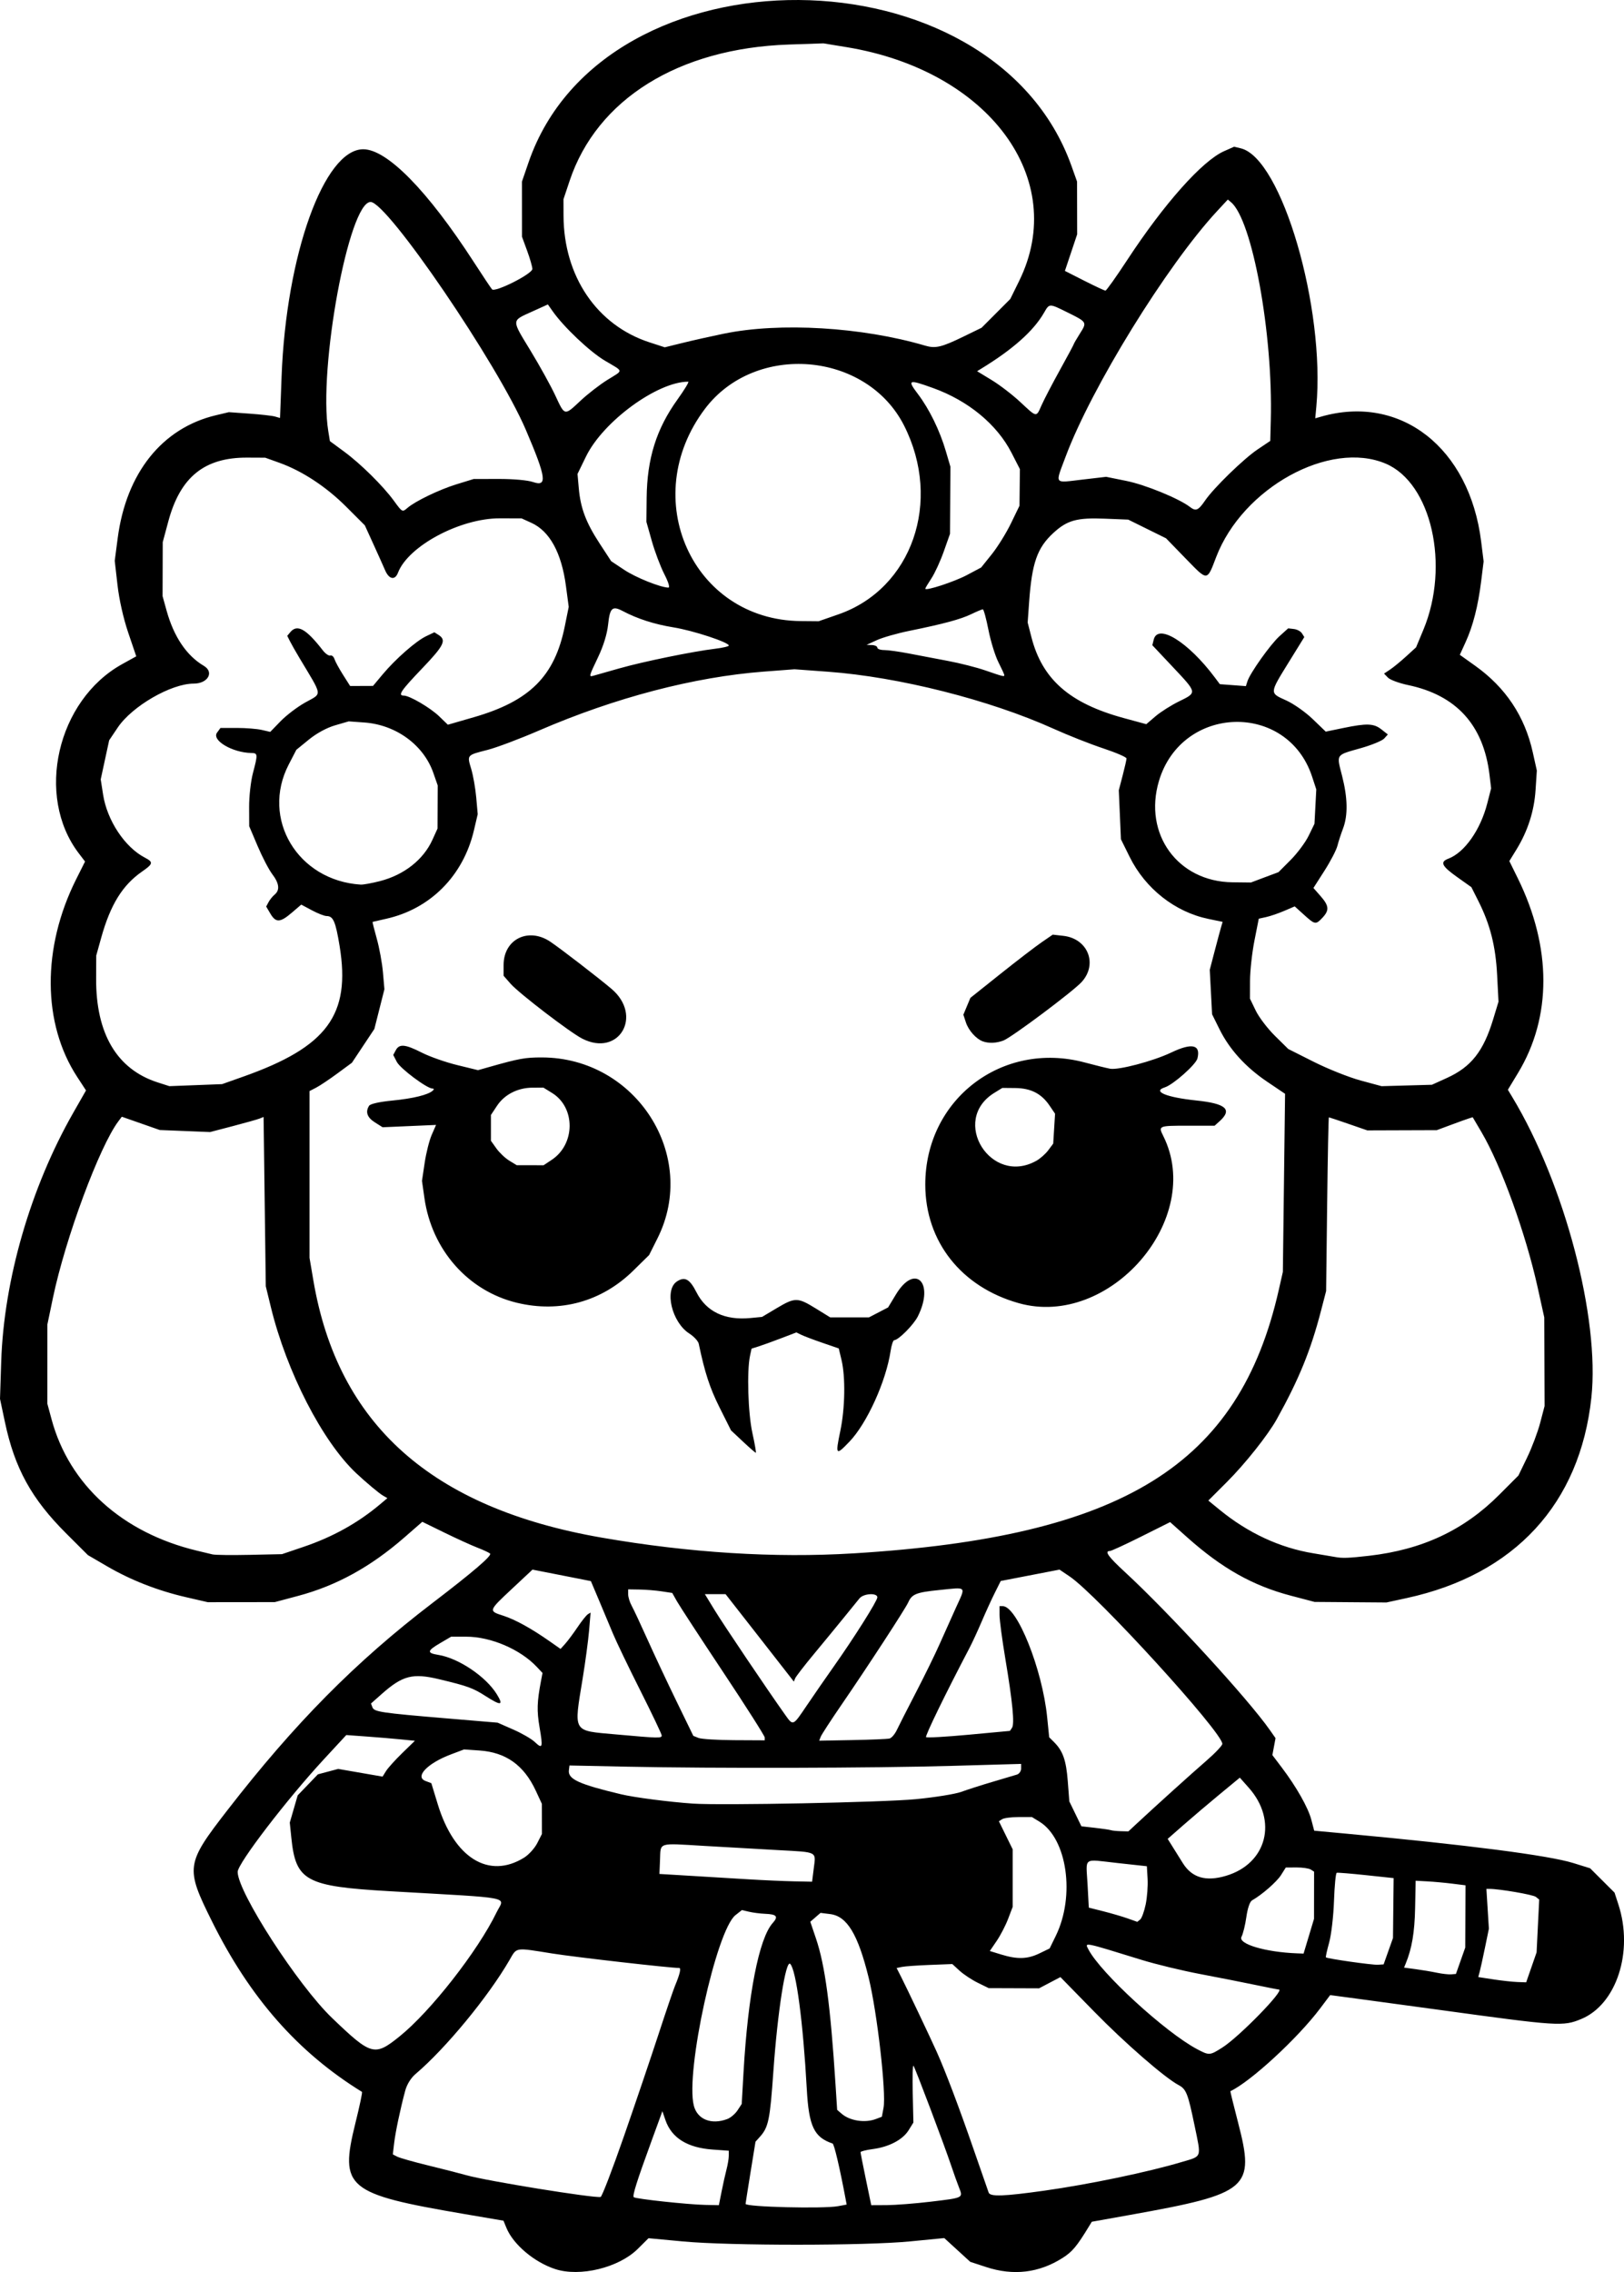 <?xml version="1.0" encoding="UTF-8" standalone="no"?>
<!-- Created with Inkscape (http://www.inkscape.org/) -->

<svg
   width="179.347mm"
   height="250.877mm"
   viewBox="0 0 179.347 250.877"
   version="1.1"
   id="svg1"
   xml:space="preserve"
   xmlns="http://www.w3.org/2000/svg"
   xmlns:svg="http://www.w3.org/2000/svg"><defs
     id="defs1" /><g
     id="layer1"
     transform="translate(132.886,135.998)"><path
       style="fill:#000000"
       d="m -71.583,114.547 c -2.307,-0.759 -4.626,-2.718 -5.374,-4.542 l -0.327,-0.797 -4.321,-0.737 c -13.028,-2.223 -13.806,-2.872 -12.032,-10.041 0.46,-1.857 0.788,-3.407 0.729,-3.443 -7.088,-4.377 -12.37,-10.382 -16.575,-18.845 -2.948,-5.932 -2.892,-6.325 1.743,-12.303 7.421,-9.573 14.126,-16.347 22.57,-22.802 4.583,-3.504 6.65,-5.278 6.403,-5.496 -0.123,-0.109 -0.76,-0.405 -1.415,-0.658 -0.655,-0.253 -2.288,-0.997 -3.629,-1.653 l -2.438,-1.193 -1.964,1.713 c -3.742,3.264 -7.502,5.333 -11.747,6.467 l -2.578,0.688 -3.704,0.004 -3.704,0.004 -2.397,-0.553 c -3.13,-0.722 -6.093,-1.881 -8.716,-3.41 l -2.117,-1.234 -2.414,-2.409 c -3.818,-3.81 -5.673,-7.181 -6.75,-12.27 l -0.545,-2.574 0.132,-4.101 c 0.29,-9.028 3.241,-19.226 7.952,-27.48 l 1.414,-2.477 -0.975,-1.492 c -3.856,-5.901 -3.9,-14.268 -0.115,-21.821 l 0.983,-1.961 -0.692,-0.907 c -4.829,-6.331 -2.403,-16.904 4.793,-20.891 l 1.554,-0.861 -0.884,-2.605 c -0.537,-1.582 -1.004,-3.654 -1.188,-5.275 l -0.304,-2.67 0.327,-2.499 c 0.942,-7.197 4.907,-12.16 10.844,-13.569 l 1.431,-0.34 2.273,0.161 c 1.25,0.089 2.522,0.233 2.826,0.321 l 0.553,0.16 0.172,-4.584 c 0.505,-13.432 4.694,-25.089 9.016,-25.089 2.628,0 7.106,4.564 12.201,12.435 0.989,1.528 1.898,2.891 2.021,3.03 0.332,0.376 4.456,-1.704 4.456,-2.247 0,-0.239 -0.258,-1.138 -0.573,-1.998 l -0.573,-1.563 -0.002,-3.043 -0.002,-3.043 0.726,-2.113 c 8.295,-24.124 51.33,-23.842 59.965,0.393 l 0.613,1.72 0.006,2.91 0.006,2.91 -0.677,2.021 -0.677,2.021 2.146,1.088 c 1.18,0.598 2.23,1.088 2.333,1.088 0.103,0 1.182,-1.518 2.398,-3.373 4.078,-6.223 8.288,-10.953 10.699,-12.023 l 1.114,-0.494 0.738,0.179 c 4.51,1.091 9.344,17.624 8.339,28.517 l -0.12,1.295 0.625,-0.18 c 8.778,-2.532 16.408,3.41 17.697,13.781 l 0.273,2.197 -0.273,2.197 c -0.34,2.737 -0.902,4.933 -1.723,6.73 l -0.633,1.387 1.694,1.209 c 3.363,2.4 5.477,5.572 6.361,9.548 l 0.45,2.023 -0.14,2.145 c -0.152,2.338 -0.861,4.541 -2.118,6.585 l -0.778,1.265 0.939,1.91 c 3.751,7.631 3.758,15.311 0.019,21.489 l -1.121,1.852 0.479,0.794 c 5.782,9.581 9.688,24.415 8.743,33.205 -1.259,11.712 -8.463,19.531 -20.381,22.125 l -2.249,0.489 -3.969,-0.03 -3.969,-0.03 -2.628,-0.691 c -4.198,-1.104 -7.605,-3.021 -11.434,-6.436 l -1.891,-1.686 -3.191,1.596 c -1.755,0.878 -3.315,1.596 -3.467,1.596 -0.621,0 -0.177,0.622 1.643,2.3 4.915,4.532 13.625,14.025 16.047,17.491 l 0.61,0.873 -0.175,0.934 -0.175,0.934 1.035,1.368 c 1.614,2.133 2.914,4.428 3.264,5.762 l 0.32,1.219 3.461,0.321 c 13.491,1.249 22.431,2.405 25.157,3.253 l 1.852,0.576 1.349,1.345 1.349,1.345 0.428,1.314 c 1.688,5.188 -0.204,11.021 -4.099,12.637 -2.013,0.835 -2.512,0.803 -15.694,-1.009 -2.765,-0.38 -6.605,-0.902 -8.533,-1.16 l -3.506,-0.469 -1.113,1.479 c -2.479,3.294 -7.679,8.087 -9.909,9.132 -0.023,0.011 0.36,1.567 0.85,3.459 1.885,7.272 1.215,7.846 -11.895,10.195 l -4.259,0.763 -0.265,0.435 c -1.391,2.289 -1.878,2.874 -2.973,3.568 -2.6,1.649 -5.426,1.984 -8.429,0.998 l -1.756,-0.576 -1.435,-1.312 -1.435,-1.312 -3.76,0.367 c -4.967,0.485 -19.916,0.489 -25.061,0.008 l -3.839,-0.359 -1.188,1.18 c -2.091,2.077 -6.388,3.125 -9.125,2.225 z m 31.253,-6.943 0.944,-0.177 -0.13,-0.693 c -0.64,-3.407 -1.248,-5.987 -1.425,-6.047 -2.05,-0.693 -2.621,-1.9 -2.848,-6.024 -0.406,-7.37 -1.173,-13.155 -1.83,-13.812 -0.492,-0.492 -1.4,5.313 -1.859,11.872 -0.376,5.373 -0.541,6.172 -1.497,7.232 l -0.477,0.529 -0.548,3.379 c -0.301,1.859 -0.548,3.428 -0.548,3.487 0,0.344 8.6,0.557 10.219,0.254 z m -12.864,-1.63 c 0.166,-0.837 0.412,-1.938 0.546,-2.447 0.134,-0.509 0.244,-1.178 0.245,-1.486 l 0.001,-0.56 -1.786,-0.128 c -2.799,-0.201 -4.534,-1.286 -5.213,-3.262 l -0.334,-0.973 -1.194,3.27 c -1.635,4.477 -2.134,6.057 -1.967,6.225 0.188,0.188 5.984,0.813 7.896,0.852 l 1.503,0.03 z m 23.113,1.132 c 3.602,-0.428 3.565,-0.41 3.113,-1.539 -0.187,-0.467 -0.579,-1.564 -0.872,-2.437 -0.774,-2.312 -3.986,-10.816 -4.167,-11.034 -0.085,-0.102 -0.121,1.267 -0.081,3.043 l 0.073,3.229 -0.526,0.849 c -0.65,1.05 -2.156,1.843 -3.948,2.081 -0.749,0.099 -1.361,0.255 -1.362,0.345 -1.7e-4,0.09 0.266,1.444 0.591,3.009 l 0.591,2.844 1.724,-0.008 c 0.948,-0.005 3.136,-0.176 4.862,-0.381 z m -33.918,-7.17 c 1.261,-3.628 2.974,-8.679 3.807,-11.226 0.833,-2.547 1.663,-4.987 1.845,-5.424 0.544,-1.306 0.703,-1.984 0.465,-1.984 -1.027,0 -11.468,-1.191 -14.028,-1.6 -4.174,-0.667 -3.875,-0.714 -4.717,0.74 -2.343,4.044 -7.054,9.758 -10.356,12.558 -0.522,0.443 -0.964,1.151 -1.151,1.846 -0.543,2.016 -1.078,4.552 -1.226,5.81 l -0.145,1.231 0.494,0.254 c 0.272,0.14 1.804,0.574 3.405,0.964 1.601,0.39 3.506,0.878 4.233,1.083 2.257,0.637 14.081,2.55 14.817,2.398 0.146,-0.03 1.296,-3.023 2.557,-6.651 z m 46.441,5.956 c 4.921,-0.691 11.42,-2.044 15.148,-3.155 2.312,-0.688 2.202,-0.377 1.436,-4.081 -0.725,-3.506 -0.912,-3.976 -1.759,-4.427 -1.53,-0.814 -5.929,-4.641 -9.309,-8.098 l -3.736,-3.821 -1.18,0.62 -1.18,0.62 -2.778,-0.01 -2.778,-0.01 -1.201,-0.588 c -0.661,-0.324 -1.566,-0.922 -2.013,-1.33 l -0.812,-0.742 -2.485,0.096 c -1.367,0.053 -2.75,0.151 -3.074,0.219 l -0.589,0.123 0.503,0.989 c 0.633,1.245 3.216,6.683 3.926,8.265 0.958,2.134 2.47,6.129 4.057,10.716 0.856,2.474 1.612,4.647 1.68,4.829 0.175,0.467 1.658,0.415 6.144,-0.214 z m -35.007,-7.91 c 0.366,-0.139 0.873,-0.571 1.128,-0.959 l 0.463,-0.706 0.198,-3.473 c 0.489,-8.581 1.707,-14.816 3.223,-16.503 0.65,-0.724 0.452,-0.967 -0.828,-1.019 -0.537,-0.022 -1.336,-0.123 -1.775,-0.226 l -0.798,-0.187 -0.706,0.556 c -2.122,1.669 -5.544,17.291 -4.606,21.027 0.385,1.534 1.939,2.159 3.702,1.489 z m 16.404,1.5e-4 0.664,-0.253 0.185,-0.988 c 0.312,-1.662 -0.707,-10.565 -1.645,-14.374 -1.179,-4.787 -2.384,-6.78 -4.24,-7.013 l -1.074,-0.135 -0.565,0.49 -0.565,0.49 0.619,1.824 c 1.015,2.989 1.606,7.405 2.171,16.206 l 0.176,2.741 0.504,0.434 c 0.904,0.778 2.571,1.034 3.768,0.578 z m 38.278,-7.903 c 1.86,-1.182 6.939,-6.396 6.23,-6.396 -0.093,0 -1.268,-0.23 -2.611,-0.511 -1.344,-0.281 -4.075,-0.82 -6.07,-1.197 -1.995,-0.377 -4.912,-1.082 -6.482,-1.567 -6.505,-2.009 -6.292,-1.967 -5.872,-1.157 1.346,2.599 8.506,9.167 12.009,11.018 1.34,0.708 1.388,0.704 2.796,-0.19 z m -90.889,-1.21 c 3.429,-2.755 8.66,-9.441 10.729,-13.714 0.867,-1.791 2.241,-1.52 -11.797,-2.328 -9.288,-0.534 -10.383,-1.128 -10.871,-5.891 l -0.173,-1.685 0.437,-1.505 0.437,-1.505 1.116,-1.16 1.116,-1.16 1.12,-0.299 1.12,-0.299 2.451,0.425 2.451,0.425 0.382,-0.615 c 0.21,-0.338 1.013,-1.228 1.784,-1.978 l 1.403,-1.363 -1.518,-0.152 c -0.835,-0.084 -2.54,-0.227 -3.788,-0.318 l -2.27,-0.165 -2.455,2.654 c -4.111,4.444 -9.542,11.534 -9.542,12.456 0,2.224 6.651,12.514 10.43,16.136 4.338,4.158 4.685,4.254 7.44,2.04 z m 125.004,-7.634 0.576,-1.654 0.144,-2.916 0.144,-2.916 -0.365,-0.295 c -0.303,-0.245 -4.018,-0.885 -5.14,-0.885 h -0.326 l 0.137,2.199 0.137,2.199 -0.432,2.101 c -0.238,1.155 -0.502,2.357 -0.587,2.67 l -0.155,0.569 1.678,0.257 c 0.923,0.141 2.113,0.272 2.646,0.291 l 0.968,0.034 z m -7.818,-0.728 0.514,-1.455 0.015,-3.439 0.015,-3.439 -1.455,-0.181 c -0.8,-0.1 -2.039,-0.213 -2.753,-0.252 l -1.298,-0.071 -0.06,3.029 c -0.053,2.677 -0.357,4.463 -1.039,6.119 l -0.183,0.444 1.278,0.171 c 0.703,0.094 1.754,0.27 2.336,0.393 0.582,0.122 1.296,0.203 1.587,0.18 l 0.529,-0.042 z m -7.982,-1.058 0.517,-1.455 0.036,-3.307 0.036,-3.307 -3.043,-0.324 c -1.673,-0.178 -3.132,-0.297 -3.241,-0.264 -0.109,0.033 -0.245,1.428 -0.302,3.102 -0.057,1.673 -0.298,3.744 -0.535,4.602 -0.238,0.857 -0.399,1.592 -0.358,1.633 0.149,0.149 5.117,0.857 5.736,0.817 l 0.638,-0.041 z m -38.532,0.246 1.131,-0.548 0.678,-1.387 c 2.164,-4.423 1.256,-10.749 -1.813,-12.62 l -0.829,-0.506 -1.455,0.003 c -0.8,0.002 -1.619,0.107 -1.82,0.234 l -0.365,0.231 0.762,1.551 0.762,1.551 v 3.175 3.175 l -0.504,1.323 c -0.277,0.728 -0.845,1.825 -1.263,2.438 l -0.759,1.115 1.263,0.388 c 1.771,0.545 2.901,0.512 4.212,-0.123 z m 29.752,-1.9 0.576,-1.918 0.004,-2.605 0.004,-2.605 -0.371,-0.235 c -0.204,-0.129 -0.907,-0.232 -1.562,-0.229 l -1.191,0.006 -0.529,0.838 c -0.472,0.748 -2.125,2.19 -3.201,2.792 -0.238,0.133 -0.489,0.869 -0.625,1.831 -0.125,0.885 -0.367,1.869 -0.537,2.188 -0.421,0.786 2.644,1.7 6.138,1.83 l 0.716,0.027 z M -6.363,74.29 c 0.162,-0.778 0.257,-2.046 0.213,-2.818 l -0.081,-1.403 -3.265,-0.357 c -3.877,-0.424 -3.452,-0.731 -3.285,2.372 l 0.138,2.556 1.619,0.409 c 0.89,0.225 2.095,0.578 2.677,0.784 l 1.058,0.376 0.316,-0.252 c 0.174,-0.139 0.448,-0.889 0.61,-1.667 z M -43.017,70.299 c 0.236,-1.891 0.477,-1.767 -3.902,-2.008 -2.069,-0.114 -5.78,-0.325 -8.245,-0.47 -5.144,-0.303 -4.749,-0.43 -4.833,1.561 l -0.065,1.539 3.367,0.202 c 1.852,0.111 4.736,0.285 6.41,0.387 1.673,0.102 3.952,0.204 5.063,0.226 l 2.02,0.041 z m 45.535,0.824 c 4.507,-1.345 5.729,-6.087 2.505,-9.721 l -0.989,-1.114 -2.222,1.834 c -1.222,1.009 -3.015,2.53 -3.984,3.38 l -1.762,1.546 0.572,0.915 c 0.314,0.503 0.812,1.299 1.106,1.769 1.008,1.61 2.543,2.057 4.775,1.391 z M -75.021,69.13 c 0.518,-0.32 1.175,-1.041 1.462,-1.603 l 0.521,-1.021 -0.003,-1.664 -0.003,-1.664 -0.675,-1.455 c -1.302,-2.806 -3.294,-4.231 -6.199,-4.432 l -1.72,-0.119 -1.455,0.55 c -2.599,0.982 -4.018,2.471 -2.798,2.934 l 0.641,0.244 0.71,2.329 c 1.808,5.928 5.635,8.3 9.518,5.9 z m 67.53,-3.637 c 2.102,-1.96 6.214,-5.674 7.809,-7.053 C 1.3,57.59 2.103,56.743 2.103,56.557 c 0,-1.279 -13.832,-16.443 -16.862,-18.486 l -1.119,-0.755 -3.246,0.628 -3.246,0.628 -0.661,1.323 c -0.364,0.728 -1.017,2.157 -1.451,3.175 -0.434,1.018 -1.04,2.328 -1.345,2.91 -2.645,5.041 -4.916,9.706 -4.788,9.834 0.086,0.086 2.205,-0.034 4.709,-0.267 l 4.553,-0.423 0.229,-0.339 c 0.296,-0.438 0.064,-2.834 -0.735,-7.615 -0.353,-2.11 -0.642,-4.283 -0.642,-4.829 l -5.7e-4,-0.992 h 0.351 c 1.587,0 4.369,6.944 4.906,12.247 l 0.226,2.232 0.552,0.552 c 0.963,0.963 1.322,1.99 1.5,4.292 l 0.173,2.241 0.667,1.373 0.667,1.373 1.498,0.169 c 0.824,0.093 1.617,0.21 1.763,0.26 0.146,0.05 0.639,0.101 1.096,0.112 l 0.832,0.021 z M -31.763,62.666 c 2.11,-0.203 4.372,-0.567 5.027,-0.807 0.655,-0.241 2.203,-0.737 3.44,-1.102 1.237,-0.366 2.457,-0.729 2.712,-0.807 0.255,-0.078 0.463,-0.375 0.463,-0.661 v -0.519 l -7.739,0.219 c -8.663,0.245 -26.147,0.287 -35.785,0.087 l -6.35,-0.132 -0.065,0.529 c -0.12,0.978 1.095,1.537 5.753,2.649 1.479,0.353 5.299,0.849 7.938,1.031 3.137,0.216 20.977,-0.137 24.606,-0.487 z m -41.537,-7.939 c -0.313,-1.828 -0.282,-2.803 0.16,-5.124 l 0.167,-0.875 -0.62,-0.66 c -1.832,-1.95 -5.086,-3.346 -7.801,-3.346 h -1.671 l -1.204,0.706 c -1.463,0.857 -1.502,1.097 -0.212,1.304 2.231,0.357 5.249,2.386 6.457,4.341 0.773,1.251 0.486,1.308 -1.188,0.237 -1.451,-0.928 -1.988,-1.125 -5.158,-1.886 -2.942,-0.707 -4.055,-0.42 -6.376,1.639 l -1.171,1.039 0.16,0.417 c 0.193,0.504 0.934,0.614 8.267,1.23 l 5.556,0.467 1.72,0.754 c 0.946,0.415 2.011,1.028 2.367,1.364 0.883,0.832 0.936,0.675 0.546,-1.607 z m 24.868,1.128 c 0,-0.171 -2.063,-3.416 -4.585,-7.21 -2.522,-3.794 -4.82,-7.315 -5.108,-7.825 l -0.522,-0.926 -1.176,-0.179 c -0.647,-0.098 -1.742,-0.188 -2.433,-0.198 l -1.257,-0.02 v 0.554 c 0,0.305 0.174,0.871 0.388,1.257 0.213,0.386 1.002,2.07 1.752,3.741 0.75,1.672 2.194,4.745 3.209,6.831 l 1.845,3.792 0.57,0.23 c 0.314,0.127 2.088,0.238 3.944,0.247 l 3.373,0.017 z m 13.778,0.113 c 0.229,-0.057 0.594,-0.482 0.812,-0.945 0.218,-0.463 1.167,-2.33 2.111,-4.149 0.943,-1.819 2.11,-4.2 2.592,-5.292 0.483,-1.091 1.298,-2.909 1.812,-4.04 1.12,-2.464 1.282,-2.286 -1.79,-1.976 -2.588,0.261 -3.057,0.447 -3.471,1.375 -0.311,0.695 -4.498,7.119 -7.314,11.22 -1.202,1.751 -2.26,3.378 -2.351,3.615 l -0.165,0.431 3.674,-0.068 c 2.021,-0.038 3.862,-0.115 4.091,-0.172 z m -25.155,-0.335 c 0,-0.148 -1.063,-2.38 -2.362,-4.961 -1.299,-2.581 -2.657,-5.407 -3.019,-6.28 -0.362,-0.873 -1.059,-2.536 -1.549,-3.696 l -0.892,-2.109 -0.918,-0.184 c -0.505,-0.101 -1.956,-0.387 -3.225,-0.635 l -2.306,-0.451 -2.276,2.129 c -2.604,2.437 -2.602,2.43 -0.948,2.962 1.312,0.421 3.082,1.396 5.096,2.807 l 1.228,0.86 0.518,-0.577 c 0.285,-0.317 0.895,-1.136 1.355,-1.82 0.46,-0.684 0.973,-1.328 1.14,-1.431 l 0.304,-0.188 -0.167,1.98 c -0.092,1.089 -0.409,3.459 -0.704,5.267 -0.994,6.093 -1.186,5.769 3.671,6.207 4.744,0.427 5.053,0.435 5.053,0.12 z m 16.065,-3.375 c 0.759,-1.125 2.054,-2.997 2.877,-4.161 2.293,-3.241 4.871,-7.327 4.871,-7.719 0,-0.522 -1.524,-0.435 -1.97,0.112 -0.207,0.255 -1.006,1.237 -1.774,2.183 -0.768,0.946 -2.25,2.749 -3.293,4.006 -1.043,1.258 -1.961,2.448 -2.04,2.646 l -0.144,0.359 -0.219,-0.287 c -0.12,-0.158 -1.816,-2.331 -3.769,-4.829 l -3.551,-4.541 h -1.143 -1.143 l 1.092,1.786 c 0.98,1.604 5.811,8.773 7.717,11.454 0.958,1.347 0.874,1.381 2.487,-1.009 z m 62.05,-16.469 c 5.876,-0.673 10.472,-2.826 14.367,-6.728 l 2.127,-2.131 0.959,-1.984 c 0.528,-1.091 1.178,-2.818 1.445,-3.836 l 0.486,-1.852 -0.017,-4.895 -0.017,-4.895 -0.73,-3.307 c -1.312,-5.941 -4.031,-13.46 -6.196,-17.137 l -0.977,-1.659 -0.397,0.123 c -0.218,0.068 -1.111,0.389 -1.984,0.714 l -1.587,0.59 -3.836,0.013 -3.836,0.013 -2.084,-0.721 c -1.146,-0.396 -2.118,-0.721 -2.16,-0.721 -0.042,0 -0.127,4.316 -0.19,9.591 l -0.114,9.591 -0.561,2.162 c -1.141,4.399 -2.434,7.571 -4.885,11.981 -0.974,1.753 -3.49,4.922 -5.518,6.949 l -2.043,2.042 1.237,1.012 c 3.144,2.573 6.668,4.209 10.37,4.814 1.089,0.178 2.158,0.358 2.377,0.401 0.789,0.155 1.495,0.13 3.767,-0.13 z M -99.362,34.802 c 3.234,-1.097 6.004,-2.638 8.464,-4.709 l 0.794,-0.668 -0.499,-0.289 c -0.421,-0.244 -1.906,-1.488 -2.951,-2.471 -3.735,-3.516 -7.674,-11.183 -9.418,-18.333 l -0.562,-2.305 -0.121,-9.346 -0.121,-9.346 -0.44,0.176 c -0.242,0.097 -1.571,0.472 -2.953,0.833 l -2.514,0.657 -2.778,-0.112 -2.778,-0.112 -2.097,-0.734 -2.097,-0.734 -0.373,0.495 c -2.105,2.796 -5.864,12.94 -7.243,19.545 l -0.607,2.91 -0.001,4.366 -0.001,4.366 0.464,1.72 c 1.951,7.236 7.813,12.534 16.056,14.514 0.655,0.157 1.429,0.343 1.72,0.412 0.291,0.07 2.137,0.092 4.101,0.05 l 3.572,-0.077 z m 60.719,0.722 C -8.836,33.703 3.953,25.782 8.338,6.424 l 0.449,-1.984 0.122,-9.831 0.122,-9.831 -1.976,-1.333 c -2.381,-1.607 -4.16,-3.565 -5.264,-5.794 l -0.82,-1.655 -0.128,-2.456 -0.128,-2.456 0.551,-2.107 c 0.303,-1.159 0.623,-2.35 0.711,-2.646 l 0.159,-0.539 -1.567,-0.324 c -3.692,-0.763 -6.97,-3.345 -8.706,-6.858 l -0.959,-1.94 -0.117,-2.705 -0.117,-2.705 0.425,-1.626 c 0.234,-0.894 0.425,-1.742 0.425,-1.885 0,-0.143 -1.158,-0.643 -2.574,-1.113 -1.416,-0.469 -3.886,-1.446 -5.49,-2.17 -7.044,-3.181 -17.075,-5.716 -24.886,-6.291 l -3.714,-0.273 -3.391,0.259 c -7.706,0.588 -16.424,2.872 -24.826,6.504 -2.142,0.926 -4.702,1.89 -5.689,2.141 -2.297,0.585 -2.265,0.548 -1.801,2.088 0.217,0.719 0.468,2.141 0.558,3.159 l 0.164,1.852 -0.419,1.786 c -1.177,5.017 -4.821,8.682 -9.708,9.765 -0.789,0.175 -1.456,0.328 -1.483,0.34 -0.026,0.012 0.184,0.854 0.468,1.871 0.284,1.017 0.589,2.685 0.677,3.707 l 0.161,1.859 -0.555,2.194 -0.555,2.194 -1.239,1.864 -1.239,1.864 -1.613,1.188 c -0.887,0.653 -1.941,1.357 -2.341,1.564 l -0.728,0.376 v 9.207 9.207 l 0.424,2.494 c 2.704,15.906 13.064,25.144 31.855,28.402 9.678,1.678 19.094,2.267 27.781,1.736 z m -12.191,-12.343 -1.32,-1.235 -1.27,-2.537 c -1.075,-2.148 -1.63,-3.848 -2.296,-7.032 -0.061,-0.291 -0.527,-0.796 -1.036,-1.123 -1.94,-1.245 -2.793,-4.825 -1.372,-5.756 0.871,-0.571 1.414,-0.269 2.157,1.197 1.084,2.139 3.128,3.115 5.955,2.843 l 1.285,-0.124 1.622,-0.966 c 2.019,-1.203 2.315,-1.201 4.303,0.026 l 1.607,0.992 h 2.137 2.137 l 1.058,-0.55 1.058,-0.55 0.861,-1.425 c 2.112,-3.495 4.295,-1.32 2.424,2.417 -0.462,0.924 -2.148,2.621 -2.603,2.621 -0.124,0 -0.305,0.534 -0.403,1.188 -0.503,3.356 -2.611,8.002 -4.548,10.023 -1.51,1.576 -1.568,1.506 -1.004,-1.2 0.522,-2.501 0.578,-5.954 0.128,-7.83 l -0.304,-1.267 -1.774,-0.61 c -0.976,-0.335 -2.029,-0.732 -2.341,-0.883 l -0.567,-0.273 -1.682,0.644 c -0.925,0.354 -2.039,0.757 -2.474,0.895 l -0.792,0.251 -0.169,0.788 c -0.361,1.685 -0.218,6.349 0.262,8.527 0.264,1.201 0.435,2.183 0.379,2.183 -0.056,0 -0.695,-0.556 -1.421,-1.235 z M -75.807,7.851 c -5.389,-1.303 -9.396,-5.843 -10.208,-11.566 l -0.269,-1.897 0.296,-1.986 c 0.163,-1.092 0.512,-2.481 0.777,-3.087 l 0.481,-1.101 -2.952,0.129 -2.952,0.129 -0.86,-0.545 c -0.849,-0.538 -1.061,-1.15 -0.631,-1.827 0.134,-0.212 1.14,-0.437 2.576,-0.577 2.289,-0.223 3.946,-0.63 4.459,-1.096 0.157,-0.142 0.143,-0.228 -0.036,-0.228 -0.603,0 -3.555,-2.205 -3.934,-2.939 l -0.398,-0.77 0.282,-0.527 c 0.388,-0.724 1.039,-0.662 2.883,0.275 0.868,0.441 2.617,1.056 3.888,1.366 l 2.31,0.565 1.213,-0.344 c 3.336,-0.946 3.988,-1.065 5.835,-1.062 10.408,0.016 17.34,10.855 12.772,19.973 l -0.928,1.852 -1.751,1.72 c -3.486,3.424 -8.094,4.694 -12.854,3.543 z m 3.854,-15.782 c 2.614,-1.737 2.635,-5.776 0.039,-7.381 l -0.955,-0.59 -1.209,0.003 c -1.622,0.004 -3.096,0.755 -3.917,1.996 l -0.676,1.021 v 1.423 1.423 l 0.604,0.848 c 0.332,0.466 0.974,1.074 1.427,1.35 l 0.823,0.502 1.482,9.89e-4 1.482,9.89e-4 z m 51.567,15.825 c -6.346,-1.786 -10.305,-6.804 -10.316,-13.073 -0.015,-9.424 8.492,-15.944 17.615,-13.501 1.151,0.308 2.407,0.617 2.79,0.687 0.952,0.173 4.765,-0.836 6.761,-1.789 2.292,-1.094 3.272,-0.871 2.889,0.657 -0.169,0.675 -2.68,2.9 -3.604,3.193 -1.408,0.447 0.168,1.101 3.491,1.448 3.262,0.341 3.996,0.991 2.57,2.28 l -0.558,0.504 h -3.014 c -3.183,0 -3.218,0.015 -2.657,1.138 4.573,9.153 -5.922,21.284 -15.967,18.456 z m 1.957,-15.723 c 0.421,-0.237 1.011,-0.76 1.311,-1.162 l 0.544,-0.73 0.102,-1.651 0.102,-1.651 -0.619,-0.912 c -0.889,-1.309 -2.061,-1.907 -3.767,-1.923 l -1.439,-0.013 -0.891,0.551 c -4.902,3.029 -0.369,10.319 4.658,7.49 z m -50.158,-13.484 c -1.349,-0.688 -6.982,-5.003 -7.909,-6.058 l -0.775,-0.883 v -1.191 c 0,-2.848 2.743,-4.205 5.176,-2.56 1.171,0.792 5.249,3.935 6.731,5.188 3.523,2.979 0.834,7.572 -3.222,5.504 z m 44.232,0.299 c -0.731,-0.267 -1.569,-1.206 -1.857,-2.078 l -0.285,-0.864 0.389,-0.93 0.389,-0.93 3.294,-2.628 c 1.812,-1.445 3.857,-3.015 4.546,-3.489 l 1.252,-0.862 1.174,0.132 c 2.716,0.306 3.828,3.126 2.012,5.104 -0.976,1.064 -7.729,6.112 -8.637,6.458 -0.769,0.292 -1.626,0.325 -2.276,0.088 z m -81.624,3.881 c 9.232,-3.276 11.838,-6.814 10.599,-14.393 -0.446,-2.726 -0.705,-3.324 -1.442,-3.324 -0.239,0 -0.966,-0.284 -1.615,-0.631 l -1.18,-0.631 -1.046,0.896 c -1.286,1.101 -1.761,1.123 -2.361,0.107 l -0.466,-0.789 0.262,-0.49 c 0.144,-0.269 0.447,-0.643 0.673,-0.831 0.595,-0.494 0.507,-1.245 -0.264,-2.255 -0.371,-0.487 -1.096,-1.878 -1.611,-3.091 l -0.936,-2.206 -0.009,-2.117 c -0.005,-1.164 0.184,-2.848 0.42,-3.742 0.553,-2.094 0.544,-2.209 -0.166,-2.222 -2.11,-0.038 -4.414,-1.403 -3.796,-2.249 l 0.379,-0.518 h 1.808 c 0.994,0 2.231,0.098 2.747,0.218 l 0.94,0.218 1.142,-1.178 c 0.628,-0.648 1.842,-1.572 2.698,-2.054 1.935,-1.088 2.003,-0.556 -0.635,-4.968 -0.405,-0.677 -0.869,-1.496 -1.031,-1.819 l -0.295,-0.587 0.336,-0.405 c 0.763,-0.92 1.75,-0.37 3.584,1.998 0.291,0.375 0.666,0.637 0.834,0.581 0.168,-0.056 0.376,0.121 0.463,0.394 0.087,0.273 0.511,1.053 0.943,1.734 l 0.785,1.238 1.263,-0.005 1.263,-0.005 1.06,-1.268 c 1.414,-1.693 3.682,-3.685 4.805,-4.22 l 0.911,-0.434 0.449,0.283 c 0.916,0.577 0.633,1.163 -1.779,3.686 -2.377,2.487 -2.74,3.022 -2.045,3.022 0.637,0 2.925,1.341 3.908,2.29 l 0.958,0.925 2.871,-0.829 c 6.18,-1.786 8.924,-4.526 10.038,-10.023 l 0.437,-2.159 -0.307,-2.312 c -0.485,-3.656 -1.795,-6.05 -3.812,-6.966 l -1.089,-0.495 -2.399,-0.006 c -4.384,-0.011 -10.123,3.057 -11.251,6.013 -0.327,0.856 -0.983,0.733 -1.413,-0.265 -0.204,-0.473 -0.793,-1.785 -1.308,-2.916 l -0.937,-2.056 -2.061,-2.06 c -2.205,-2.204 -4.85,-3.943 -7.377,-4.85 l -1.563,-0.561 -1.984,-0.009 c -4.727,-0.023 -7.399,2.137 -8.718,7.046 l -0.615,2.289 -0.009,2.981 -0.009,2.981 0.44,1.587 c 0.802,2.895 2.208,4.981 4.115,6.108 1.173,0.693 0.45,1.962 -1.118,1.962 -2.496,0 -6.802,2.491 -8.391,4.855 l -0.945,1.406 -0.466,2.157 -0.466,2.157 0.263,1.687 c 0.444,2.854 2.402,5.807 4.609,6.953 0.957,0.497 0.921,0.687 -0.286,1.524 -2.181,1.511 -3.514,3.667 -4.536,7.335 l -0.545,1.956 -0.012,2.546 c -0.028,6.084 2.302,10.014 6.795,11.458 l 1.296,0.416 2.91,-0.112 2.91,-0.112 z m 132.886,0.161 c 2.674,-1.217 4.029,-2.936 5.102,-6.468 l 0.592,-1.95 -0.151,-2.945 c -0.164,-3.2 -0.769,-5.584 -2.074,-8.175 l -0.769,-1.527 -1.574,-1.119 c -1.712,-1.217 -1.925,-1.666 -0.963,-2.031 1.783,-0.678 3.543,-3.181 4.292,-6.107 l 0.425,-1.659 -0.178,-1.482 c -0.659,-5.497 -3.654,-8.799 -8.997,-9.919 -0.983,-0.206 -1.981,-0.575 -2.219,-0.821 l -0.432,-0.446 0.661,-0.439 c 0.364,-0.242 1.16,-0.894 1.769,-1.449 l 1.107,-1.01 0.809,-1.943 c 2.951,-7.088 0.886,-16.197 -4.157,-18.338 -6.192,-2.629 -15.809,2.67 -18.732,10.323 -1.025,2.684 -0.909,2.678 -3.347,0.168 l -2.187,-2.251 -2.087,-1.031 -2.087,-1.031 -2.582,-0.104 c -3.097,-0.124 -4.161,0.172 -5.694,1.584 -1.779,1.64 -2.362,3.307 -2.67,7.632 l -0.16,2.249 0.413,1.612 c 1.196,4.665 4.219,7.313 10.204,8.94 l 2.482,0.675 1.02,-0.873 c 0.561,-0.48 1.73,-1.22 2.597,-1.645 2.01,-0.983 2.021,-0.922 -0.672,-3.783 l -2.277,-2.419 0.157,-0.627 c 0.455,-1.812 3.804,0.263 6.731,4.17 l 0.569,0.759 1.438,0.108 1.438,0.108 0.167,-0.528 c 0.29,-0.915 2.539,-4.081 3.541,-4.985 l 0.962,-0.868 0.635,0.074 c 0.349,0.041 0.75,0.258 0.89,0.482 l 0.255,0.408 -1.75,2.831 c -2.107,3.409 -2.102,3.334 -0.258,4.159 0.813,0.364 2.13,1.289 2.927,2.056 l 1.449,1.395 1.949,-0.403 c 2.598,-0.537 3.353,-0.508 4.199,0.157 l 0.711,0.559 -0.406,0.448 c -0.223,0.247 -1.39,0.727 -2.593,1.067 -2.793,0.79 -2.678,0.62 -2.058,3.047 0.627,2.452 0.662,4.368 0.105,5.829 -0.222,0.582 -0.501,1.441 -0.62,1.91 -0.119,0.468 -0.763,1.706 -1.431,2.75 l -1.215,1.899 0.788,0.897 c 0.938,1.069 0.982,1.564 0.213,2.383 -0.746,0.794 -0.823,0.782 -2.04,-0.317 l -1.029,-0.93 -1.165,0.499 c -0.641,0.275 -1.534,0.58 -1.985,0.679 l -0.819,0.18 -0.48,2.433 c -0.264,1.338 -0.482,3.326 -0.485,4.417 l -0.006,1.984 0.64,1.323 c 0.352,0.728 1.304,1.978 2.115,2.778 l 1.475,1.455 2.832,1.424 c 1.558,0.783 3.876,1.706 5.153,2.052 l 2.321,0.628 2.778,-0.078 2.778,-0.078 z M -90.936,-38.705 c 2.664,-0.679 4.805,-2.361 5.802,-4.556 l 0.566,-1.247 0.01,-2.381 0.01,-2.381 -0.485,-1.392 c -1.073,-3.078 -4.119,-5.304 -7.604,-5.557 l -1.74,-0.126 -1.5,0.436 c -0.921,0.268 -2.037,0.873 -2.891,1.569 l -1.39,1.133 -0.842,1.626 c -3.102,5.992 0.989,12.819 7.948,13.26 0.27,0.017 1.223,-0.155 2.117,-0.383 z m 97.717,-0.42 1.523,-0.57 1.344,-1.348 c 0.739,-0.742 1.633,-1.944 1.987,-2.671 l 0.643,-1.323 0.1,-1.898 0.1,-1.898 -0.463,-1.409 c -2.727,-8.303 -14.404,-7.969 -16.915,0.484 -1.737,5.849 2.085,11.114 8.118,11.181 l 2.041,0.023 z M -64.439,-62.209 c 2.58,-0.735 8.076,-1.86 10.517,-2.153 0.837,-0.1 1.521,-0.26 1.521,-0.356 0,-0.36 -3.928,-1.652 -6.085,-2.002 -2.141,-0.347 -3.985,-0.94 -5.655,-1.82 -1.122,-0.591 -1.397,-0.333 -1.587,1.49 -0.108,1.04 -0.508,2.35 -1.095,3.585 -1.072,2.259 -1.066,2.231 -0.461,2.062 0.255,-0.071 1.535,-0.434 2.844,-0.807 z m 42.466,0.759 c 0,-0.078 -0.294,-0.721 -0.653,-1.429 -0.359,-0.708 -0.854,-2.312 -1.1,-3.563 -0.246,-1.251 -0.525,-2.275 -0.621,-2.275 -0.095,0 -0.667,0.238 -1.269,0.529 -1.184,0.572 -3.044,1.074 -6.856,1.85 -1.336,0.272 -2.943,0.731 -3.572,1.02 l -1.143,0.525 0.595,0.022 c 0.327,0.012 0.595,0.141 0.595,0.287 0,0.146 0.344,0.265 0.765,0.265 0.421,0 1.641,0.17 2.712,0.377 1.071,0.207 3.018,0.578 4.328,0.824 1.31,0.246 3.155,0.714 4.101,1.041 1.986,0.686 2.117,0.718 2.117,0.528 z m -18.319,-6.712 c 8.125,-2.828 11.48,-12.463 7.254,-20.833 -4.135,-8.191 -16.431,-9.232 -21.995,-1.863 -7.452,9.87 -1.383,23.327 10.57,23.439 l 1.984,0.018 z m 14.195,-4.342 1.564,-0.831 1.173,-1.462 c 0.645,-0.804 1.598,-2.338 2.117,-3.409 l 0.944,-1.948 0.023,-2.021 0.023,-2.021 -0.926,-1.806 c -1.61,-3.141 -4.782,-5.755 -8.681,-7.156 -2.716,-0.976 -2.858,-0.919 -1.656,0.669 1.262,1.667 2.412,4.021 3.084,6.309 l 0.505,1.72 -0.023,3.704 -0.023,3.704 -0.687,1.946 c -0.378,1.07 -0.992,2.407 -1.365,2.971 -0.373,0.564 -0.678,1.076 -0.678,1.138 0,0.286 3.205,-0.762 4.607,-1.507 z m -33.434,-0.116 c -0.425,-0.837 -1.042,-2.474 -1.371,-3.638 l -0.598,-2.117 0.027,-2.646 c 0.045,-4.339 1.069,-7.61 3.399,-10.857 0.779,-1.086 1.316,-1.975 1.192,-1.975 -3.405,0 -9.398,4.385 -11.286,8.258 l -0.94,1.928 0.14,1.587 c 0.193,2.192 0.794,3.783 2.295,6.083 l 1.283,1.965 1.443,0.958 c 1.272,0.845 3.94,1.92 4.862,1.96 0.204,0.009 0.037,-0.557 -0.446,-1.507 z m -28.344,-7.305 c 0.855,-0.736 3.503,-2.012 5.37,-2.587 l 1.927,-0.594 2.778,-0.006 c 1.618,-0.003 3.2,0.139 3.788,0.342 1.597,0.549 1.451,-0.496 -0.805,-5.771 -3.108,-7.267 -15.298,-25.155 -17.142,-25.155 -2.4,0 -5.797,18.397 -4.673,25.309 l 0.179,1.1 1.587,1.168 c 1.819,1.339 4.296,3.788 5.49,5.43 0.917,1.26 0.922,1.263 1.501,0.765 z m 88.078,-0.81 c 0.946,-1.386 4.259,-4.608 5.804,-5.645 l 1.389,-0.933 0.06,-2.278 c 0.253,-9.551 -2.045,-22.13 -4.4,-24.084 l -0.348,-0.289 -1.167,1.258 c -5.567,6 -13.912,19.526 -16.752,27.15 -1.164,3.125 -1.34,2.887 1.861,2.514 l 2.622,-0.306 2.249,0.456 c 2.09,0.424 5.802,1.945 7,2.868 0.659,0.508 0.926,0.395 1.682,-0.712 z M -17.852,-91.273 c 0.274,-0.618 1.185,-2.366 2.025,-3.883 0.84,-1.517 1.527,-2.799 1.527,-2.85 0,-0.05 0.308,-0.579 0.684,-1.175 0.787,-1.246 0.784,-1.25 -1.397,-2.329 -2.019,-0.999 -1.975,-1 -2.579,0.049 -1.156,2.006 -3.429,4.03 -6.927,6.169 l -0.461,0.282 1.607,0.977 c 0.884,0.537 2.305,1.627 3.157,2.422 1.867,1.741 1.75,1.725 2.364,0.337 z m -50.924,-0.478 c 0.785,-0.736 2.111,-1.765 2.948,-2.287 1.835,-1.144 1.869,-0.871 -0.265,-2.14 -1.661,-0.988 -4.524,-3.698 -5.757,-5.449 l -0.532,-0.755 -1.747,0.792 c -2.303,1.044 -2.294,0.821 -0.178,4.298 1.018,1.673 2.253,3.906 2.744,4.961 1.063,2.283 0.988,2.268 2.787,0.58 z m 15.846,-7.406 c 6.161,-1.271 15.245,-0.73 22.203,1.322 1.153,0.34 1.815,0.184 4.256,-1.004 l 1.984,-0.966 1.587,-1.591 1.587,-1.591 0.978,-1.99 c 5.523,-11.235 -3.337,-23.234 -19.061,-25.815 l -2.555,-0.419 -3.836,0.131 c -12.159,0.416 -21.177,6.025 -24.192,15.048 l -0.679,2.031 0.005,1.805 c 0.017,6.698 3.684,12.106 9.49,13.997 l 1.69,0.55 2.014,-0.496 c 1.108,-0.273 3.145,-0.729 4.528,-1.014 z"
       id="path66" /></g></svg>
